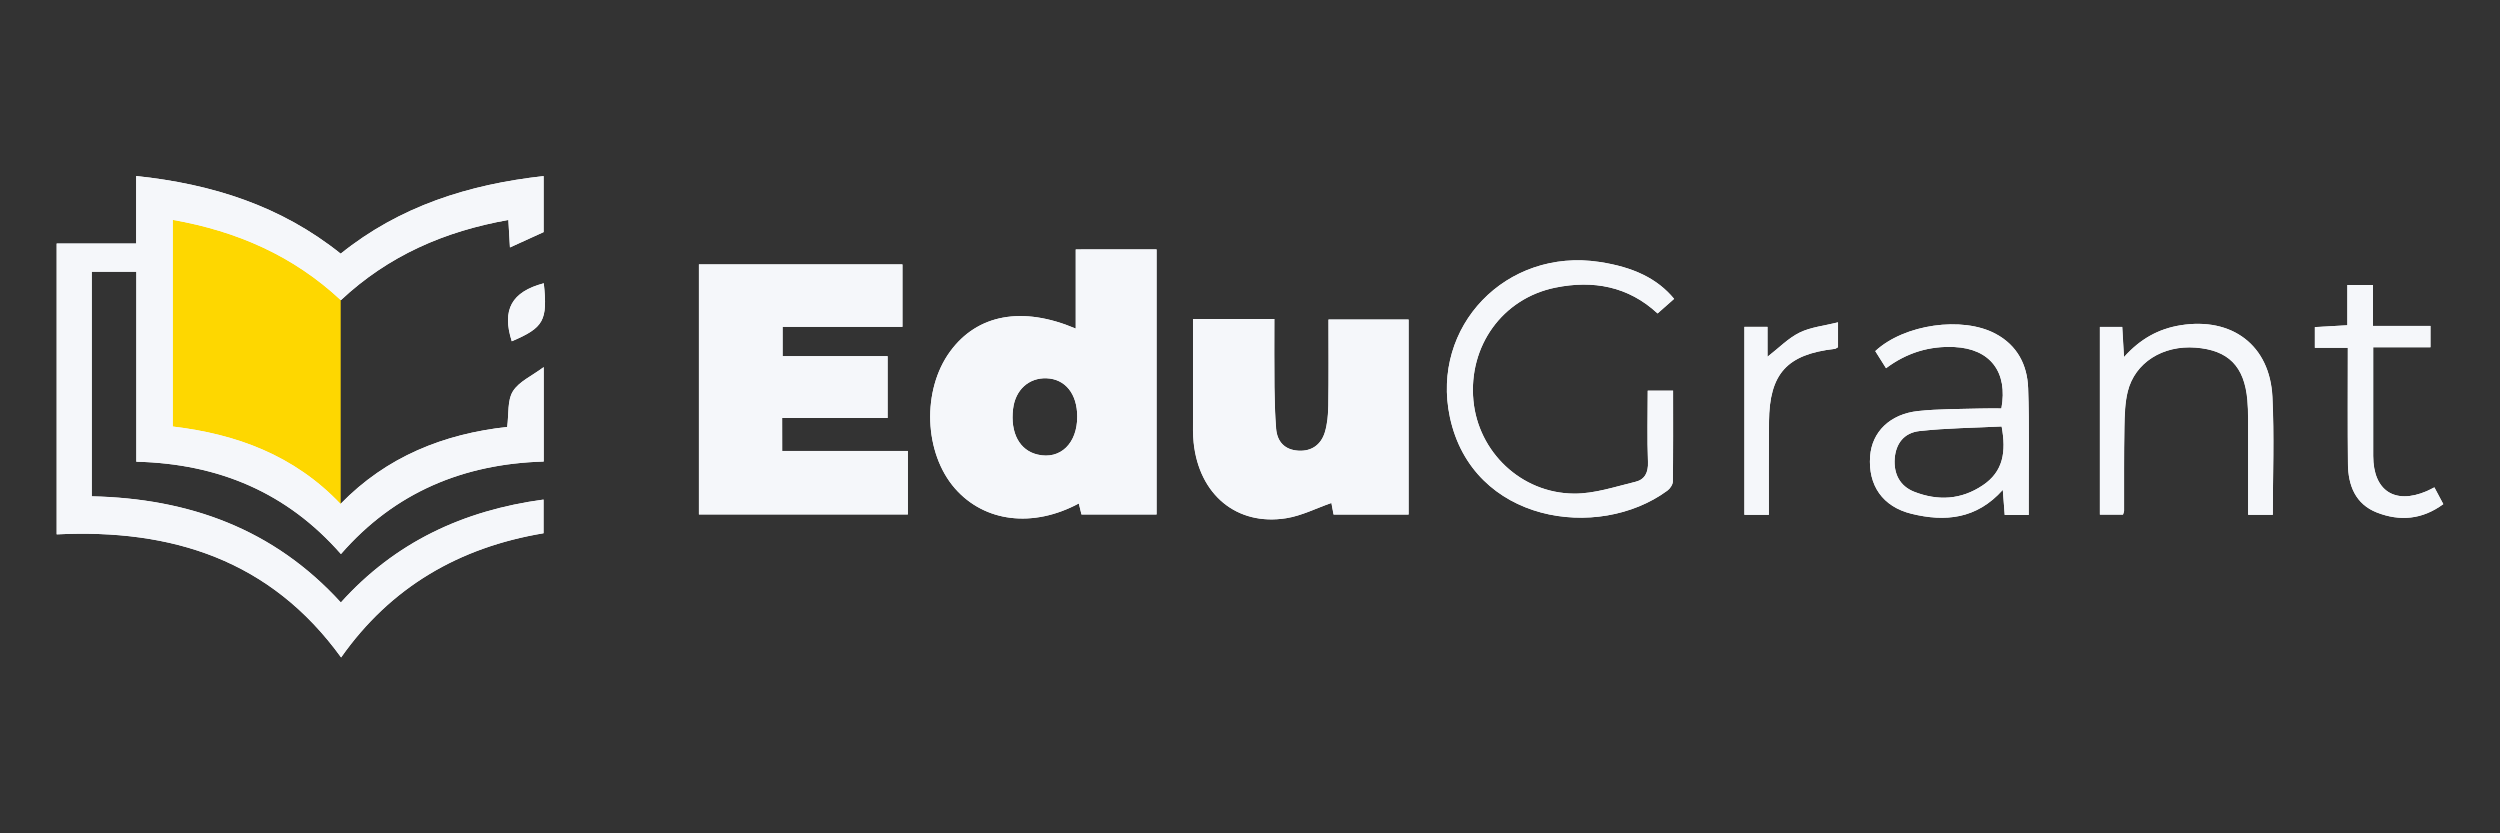 <?xml version="1.0" encoding="utf-8"?>
<!-- Generator: Adobe Illustrator 24.0.1, SVG Export Plug-In . SVG Version: 6.00 Build 0)  -->
<svg version="1.1" id="Layer_1" xmlns="http://www.w3.org/2000/svg" xmlns:xlink="http://www.w3.org/1999/xlink" x="0px" y="0px"
	 viewBox="0 0 299.98 100" style="enable-background:new 0 0 299.98 100;" xml:space="preserve">
<rect x="0" y="0" width="299.98" height="100" fill="#333333" stroke="none"/>
<style type="text/css">
	.st0{fill:#FED700;}
	.st1{fill:#F5F7FA;}
</style>
<path class="st0" d="M18.46,23.75v29.43c0,0,17.99,1.5,22.42,10.63V32.68L18.46,23.75z"/>
<path class="st1" d="M16.36,55.4c9.88,0.24,18.09,3.71,24.55,11.08c6.46-7.42,14.71-10.82,24.33-11.1c0-3.77,0-7.36,0-11.33
	c-1.44,1.07-2.98,1.74-3.7,2.91c-0.67,1.09-0.47,2.73-0.68,4.27c-7.61,0.84-14.47,3.55-20,9.24c-5.58-5.87-12.53-8.38-20.13-9.29
	c0-8.33,0-16.44,0-24.8c7.7,1.36,14.46,4.3,20.17,9.64c5.72-5.35,12.45-8.27,20.1-9.63c0.07,1.28,0.12,2.21,0.19,3.3
	c1.53-0.7,2.82-1.28,4.04-1.84c0-2.25,0-4.42,0-6.72c-9.04,1-17.29,3.63-24.35,9.31c-7.17-5.74-15.39-8.35-24.54-9.32
	c0,2.8,0,5.36,0,8.1c-3.31,0-6.41,0-9.54,0c0,11.7,0,23.22,0,34.9c13.82-0.68,25.67,3.07,34.13,14.76
	c5.94-8.45,14.17-13.21,24.29-14.9c0-1.36,0-2.64,0-4.04c-9.65,1.3-17.83,5.13-24.32,12.35c-8.08-8.86-18.26-12.48-29.89-12.74
	c0-9.05,0-17.96,0-26.95c1.82,0,3.52,0,5.35,0C16.36,40.21,16.36,47.69,16.36,55.4z M93.85,50.16c4.33,0,8.47,0,12.66,0
	c0-2.51,0-4.84,0-7.42c-4.28,0-8.46,0-12.6,0c0-1.26,0-2.27,0-3.52c4.88,0,9.64,0,14.38,0c0-2.65,0-5.04,0-7.49
	c-8.19,0-16.26,0-24.42,0c0,10.04,0,19.99,0,30c8.41,0,16.75,0,25.07,0c0-2.57,0-4.97,0-7.61c-5.08,0-10.07,0-15.08,0
	C93.85,52.74,93.85,51.6,93.85,50.16z M143.15,38.28c0,4.07,0,7.98,0,11.89c0,0.98-0.03,1.97,0.07,2.94
	c0.65,6.25,5.17,10.02,11.11,9.07c1.87-0.3,3.63-1.21,5.42-1.83c0.06,0.33,0.16,0.87,0.26,1.39c3.09,0,6.06,0,9,0
	c0-7.91,0-15.66,0-23.4c-3.26,0-6.39,0-9.61,0c0,3.55,0.03,6.95-0.02,10.34c-0.02,1.08-0.11,2.21-0.43,3.23
	c-0.46,1.46-1.59,2.27-3.17,2.17c-1.62-0.1-2.54-1.06-2.67-2.65c-0.13-1.66-0.18-3.33-0.2-5c-0.03-2.69-0.01-5.38-0.01-8.15
	C149.59,38.28,146.49,38.28,143.15,38.28z M200.88,35.86c-2.02-2.44-4.88-3.81-8.98-4.43c-11.18-1.69-20.25,7.73-17.93,18.63
	c2.7,12.66,17.78,14.91,26.08,8.82c0.33-0.24,0.66-0.72,0.67-1.09c0.05-3.62,0.03-7.24,0.03-10.91c-1.09,0-1.98,0-3.04,0
	c0,2.93-0.08,5.75,0.03,8.56c0.05,1.25-0.38,2.1-1.49,2.37c-2.44,0.59-4.93,1.44-7.39,1.42c-6.36-0.05-11.5-5.02-12.07-11.19
	c-0.6-6.5,3.47-12.23,9.84-13.53c4.51-0.92,8.75-0.17,12.26,3.1C199.63,36.96,200.26,36.4,200.88,35.86z M272.72,61.77
	c0-4.81,0.18-9.48-0.04-14.13c-0.3-6.22-4.85-9.6-11.02-8.61c-2.65,0.43-4.83,1.63-6.79,3.82c-0.08-1.42-0.15-2.49-0.21-3.62
	c-0.97,0-1.8,0-2.68,0c0,7.57,0,15.03,0,22.52c1.02,0,1.91,0,2.77,0c0.07-0.24,0.13-0.35,0.13-0.45c0.01-3.35-0.02-6.69,0.04-10.04
	c0.03-1.43,0.06-2.9,0.4-4.28c0.86-3.48,4.22-5.57,8.15-5.27c3.92,0.3,5.85,2.22,6.21,6.3c0.13,1.49,0.08,3,0.09,4.5
	c0.01,3.05,0,6.1,0,9.26C270.78,61.77,271.62,61.77,272.72,61.77z M281.72,41.73c0,4.83-0.03,9.38,0.01,13.92
	c0.02,2.59,0.9,4.85,3.48,5.85c2.72,1.06,5.4,0.87,7.96-1.01c-0.37-0.7-0.71-1.33-1.07-2.01c-0.43,0.21-0.68,0.35-0.93,0.46
	c-3.83,1.63-6.4-0.06-6.41-4.22c-0.01-3.17,0-6.34,0-9.51c0-1.13,0-2.25,0-3.54c2.45,0,4.62,0,6.87,0c0-0.89,0-1.61,0-2.56
	c-2.3,0-4.52,0-6.9,0c0-1.77,0-3.3,0-4.91c-1.06,0-1.95,0-3.07,0c0,1.66,0,3.23,0,4.83c-1.47,0.08-2.7,0.15-3.9,0.22
	c0,0.92,0,1.62,0,2.48C279.12,41.73,280.31,41.73,281.72,41.73z M212.25,61.77c0-3.79-0.02-7.47,0.01-11.15
	c0.04-5.79,2.16-8.11,7.9-8.76c0.1-0.01,0.2-0.1,0.38-0.2c0-0.84,0-1.72,0-2.98c-1.68,0.42-3.27,0.57-4.61,1.23
	c-1.36,0.67-2.47,1.83-3.85,2.9c0-1.25,0-2.38,0-3.59c-0.99,0-1.83,0-2.77,0c0,7.55,0,15,0,22.55
	C210.32,61.77,211.21,61.77,212.25,61.77z M65.25,33.99c-3.86,1.02-5.05,3.17-3.84,6.96C65.26,39.31,65.72,38.47,65.25,33.99z
	 M129.08,29.93v9.5c-6.42-2.73-11.82-1.7-15.07,2.74c-3.41,4.66-3.14,12.18,0.58,16.44c3.54,4.04,9.34,4.76,14.86,1.8
	c0.12,0.47,0.23,0.93,0.32,1.32h9.01v-31.8H129.08z M124.52,54.55c-2.18-0.5-3.31-2.59-2.96-5.49c0.27-2.28,1.89-3.75,4.03-3.67
	c2.23,0.09,3.66,1.86,3.67,4.57C129.28,53.2,127.23,55.18,124.52,54.55z M243.36,46.57c-0.1-2.78-1.3-5.13-3.91-6.52
	c-3.97-2.13-10.96-1.15-14.43,2.08c0.4,0.63,0.81,1.29,1.29,2.05c2.5-1.87,5.22-2.68,8.2-2.54c4.28,0.2,6.45,2.99,5.64,7.37
	c-0.82,0-1.68-0.02-2.53,0.01c-2.49,0.07-4.98,0.04-7.45,0.3c-3.4,0.36-5.56,2.52-5.77,5.43c-0.26,3.47,1.49,6.05,4.97,6.9
	c4,0.98,7.8,0.66,10.95-2.87c0.08,1.16,0.15,2.04,0.23,3.01h2.88v-1.72C243.42,55.57,243.52,51.07,243.36,46.57z M237.92,58.23
	c-2.6,1.75-5.38,1.89-8.23,0.78c-1.72-0.68-2.48-2.15-2.34-4.01c0.14-1.74,1.08-3.07,2.99-3.28c3.24-0.36,6.52-0.38,9.84-0.55
	C240.75,54.23,240.37,56.59,237.92,58.23z"/>
<path class="st1" d="M16.36,55.4c0-7.71,0-15.19,0-22.79c-1.83,0-3.53,0-5.35,0c0,8.99,0,17.9,0,26.95
	c11.63,0.26,21.8,3.88,29.89,12.74c6.5-7.22,14.67-11.05,24.32-12.35c0,1.4,0,2.67,0,4.04c-10.12,1.69-18.34,6.45-24.29,14.9
	C32.47,67.19,20.62,63.44,6.8,64.12c0-11.69,0-23.2,0-34.9c3.14,0,6.23,0,9.54,0c0-2.74,0-5.3,0-8.1
	c9.15,0.97,17.37,3.58,24.54,9.32c7.06-5.67,15.3-8.31,24.35-9.31c0,2.31,0,4.47,0,6.72C64,28.41,62.72,29,61.19,29.69
	c-0.06-1.09-0.11-2.02-0.19-3.3c-7.65,1.36-14.38,4.27-20.1,9.63c-5.72-5.33-12.47-8.28-20.17-9.64c0,8.36,0,16.47,0,24.8
	c7.6,0.9,14.55,3.42,20.13,9.29c5.54-5.69,12.39-8.4,20-9.24c0.2-1.55,0-3.18,0.68-4.27c0.72-1.17,2.27-1.83,3.7-2.91
	c0,3.97,0,7.56,0,11.33c-9.62,0.28-17.87,3.68-24.33,11.1C34.45,59.11,26.24,55.64,16.36,55.4z"/>
<path class="st1" d="M93.85,50.16c0,1.44,0,2.58,0,3.95c5.01,0,10,0,15.08,0c0,2.64,0,5.04,0,7.61c-8.32,0-16.66,0-25.07,0
	c0-10,0-19.95,0-30c8.16,0,16.23,0,24.42,0c0,2.45,0,4.85,0,7.49c-4.74,0-9.5,0-14.38,0c0,1.25,0,2.26,0,3.52c4.14,0,8.32,0,12.6,0
	c0,2.58,0,4.92,0,7.42C102.31,50.16,98.17,50.16,93.85,50.16z"/>
<path class="st1" d="M129.08,29.93v9.5c-6.42-2.73-11.82-1.7-15.07,2.74c-3.41,4.66-3.14,12.18,0.58,16.44
	c3.54,4.04,9.34,4.76,14.86,1.8c0.12,0.47,0.23,0.93,0.32,1.32h9.01v-31.8H129.08z M124.52,54.55c-2.18-0.5-3.31-2.59-2.96-5.49
	c0.27-2.28,1.89-3.75,4.03-3.67c2.23,0.09,3.66,1.86,3.67,4.57C129.28,53.2,127.23,55.18,124.52,54.55z"/>
<path class="st1" d="M143.15,38.28c3.34,0,6.44,0,9.77,0c0,2.77-0.02,5.46,0.01,8.15c0.02,1.67,0.07,3.34,0.2,5
	c0.13,1.59,1.05,2.55,2.67,2.65c1.58,0.1,2.71-0.72,3.17-2.17c0.32-1.02,0.41-2.15,0.43-3.23c0.05-3.4,0.02-6.8,0.02-10.34
	c3.22,0,6.35,0,9.61,0c0,7.74,0,15.49,0,23.4c-2.95,0-5.91,0-9,0c-0.1-0.52-0.2-1.06-0.26-1.39c-1.79,0.62-3.56,1.53-5.42,1.83
	c-5.94,0.95-10.46-2.82-11.11-9.07c-0.1-0.97-0.07-1.96-0.07-2.94C143.15,46.27,143.15,42.36,143.15,38.28z"/>
<path class="st1" d="M200.88,35.86c-0.61,0.54-1.24,1.1-1.98,1.75c-3.52-3.27-7.75-4.01-12.26-3.1c-6.37,1.29-10.45,7.03-9.84,13.53
	c0.57,6.17,5.71,11.14,12.07,11.19c2.46,0.02,4.95-0.83,7.39-1.42c1.11-0.27,1.54-1.12,1.49-2.37c-0.11-2.81-0.03-5.63-0.03-8.56
	c1.06,0,1.95,0,3.04,0c0,3.67,0.02,7.29-0.03,10.91c-0.01,0.37-0.34,0.86-0.67,1.09c-8.3,6.08-23.38,3.84-26.08-8.82
	c-2.32-10.9,6.75-20.32,17.93-18.63C196,32.05,198.86,33.42,200.88,35.86z"/>
<path class="st1" d="M243.36,46.57c-0.1-2.78-1.3-5.13-3.91-6.52c-3.97-2.13-10.96-1.15-14.43,2.08c0.4,0.63,0.81,1.29,1.29,2.05
	c2.5-1.87,5.22-2.68,8.2-2.54c4.28,0.2,6.45,2.99,5.64,7.37c-0.82,0-1.68-0.02-2.53,0.01c-2.49,0.07-4.98,0.04-7.45,0.3
	c-3.4,0.36-5.56,2.52-5.77,5.43c-0.26,3.47,1.49,6.05,4.97,6.9c4,0.98,7.8,0.66,10.95-2.87c0.08,1.16,0.15,2.04,0.23,3.01h2.88
	v-1.72C243.42,55.57,243.52,51.07,243.36,46.57z M237.92,58.23c-2.6,1.75-5.38,1.89-8.23,0.78c-1.72-0.68-2.48-2.15-2.34-4.01
	c0.14-1.74,1.08-3.07,2.99-3.28c3.24-0.36,6.52-0.38,9.84-0.55C240.75,54.23,240.37,56.59,237.92,58.23z"/>
<path class="st1" d="M272.72,61.77c-1.1,0-1.94,0-2.97,0c0-3.16,0.01-6.21,0-9.26c-0.01-1.5,0.04-3.01-0.09-4.5
	c-0.36-4.07-2.29-5.99-6.21-6.3c-3.93-0.31-7.29,1.79-8.15,5.27c-0.34,1.38-0.38,2.85-0.4,4.28c-0.06,3.34-0.03,6.69-0.04,10.04
	c0,0.11-0.06,0.22-0.13,0.45c-0.86,0-1.75,0-2.77,0c0-7.5,0-14.95,0-22.52c0.88,0,1.72,0,2.68,0c0.07,1.12,0.13,2.19,0.21,3.62
	c1.96-2.19,4.14-3.39,6.79-3.82c6.17-0.99,10.72,2.39,11.02,8.61C272.9,52.3,272.72,56.97,272.72,61.77z"/>
<path class="st1" d="M281.72,41.73c-1.41,0-2.61,0-3.95,0c0-0.86,0-1.57,0-2.48c1.19-0.07,2.43-0.14,3.9-0.22c0-1.61,0-3.18,0-4.83
	c1.13,0,2.02,0,3.07,0c0,1.61,0,3.15,0,4.91c2.38,0,4.6,0,6.9,0c0,0.95,0,1.67,0,2.56c-2.25,0-4.42,0-6.87,0c0,1.29,0,2.42,0,3.54
	c0,3.17-0.01,6.34,0,9.51c0.01,4.16,2.58,5.85,6.41,4.22c0.26-0.11,0.5-0.25,0.93-0.46c0.36,0.68,0.69,1.31,1.07,2.01
	c-2.56,1.88-5.24,2.07-7.96,1.01c-2.58-1.01-3.46-3.26-3.48-5.85C281.69,51.1,281.72,46.56,281.72,41.73z"/>
<path class="st1" d="M212.25,61.77c-1.04,0-1.93,0-2.93,0c0-7.55,0-15,0-22.55c0.94,0,1.78,0,2.77,0c0,1.21,0,2.34,0,3.59
	c1.37-1.06,2.49-2.23,3.85-2.9c1.34-0.66,2.93-0.81,4.61-1.23c0,1.26,0,2.14,0,2.98c-0.18,0.1-0.28,0.19-0.38,0.2
	c-5.74,0.65-7.86,2.97-7.9,8.76C212.23,54.3,212.25,57.98,212.25,61.77z"/>
<path class="st1" d="M65.25,33.99c0.47,4.47,0.01,5.31-3.84,6.96C60.2,37.17,61.39,35.01,65.25,33.99z"/>
<rect x="94" y="-35.52" class="st1" width="24.23" height="24.23"/>
</svg>
